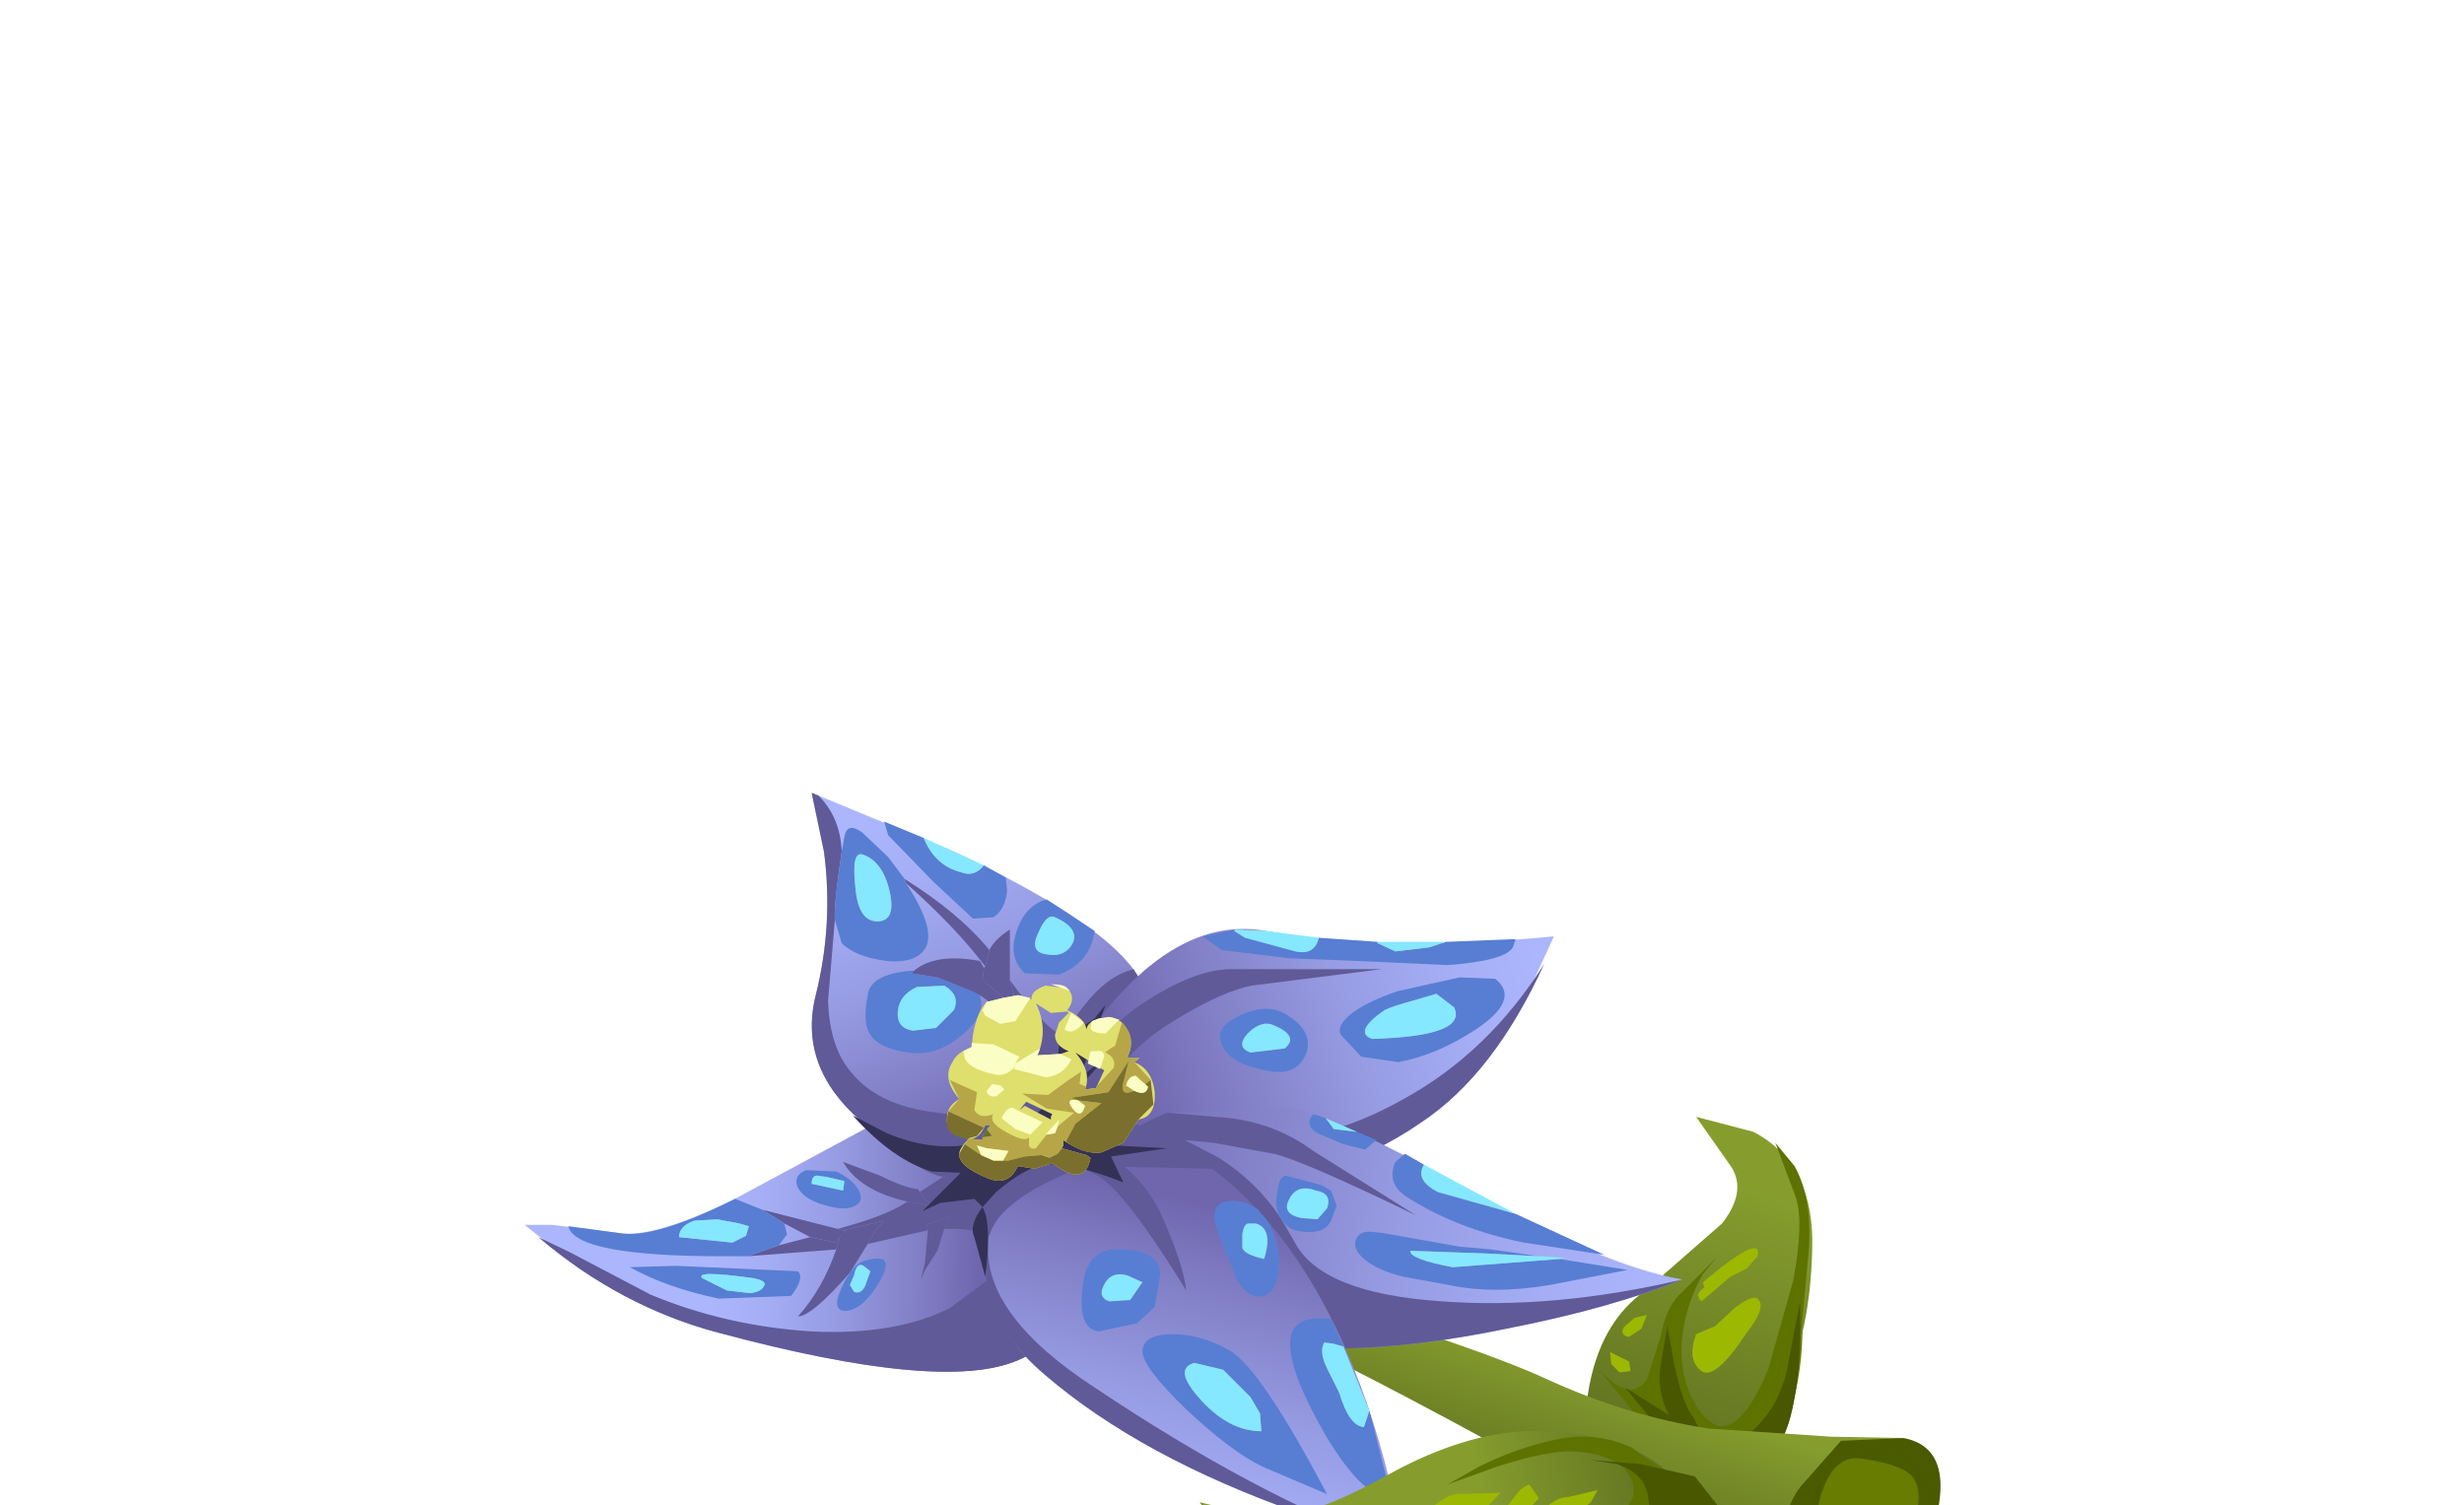 <?xml version="1.0" encoding="UTF-8" standalone="no"?>
<svg xmlns:xlink="http://www.w3.org/1999/xlink" height="44.05px" width="72.1px" xmlns="http://www.w3.org/2000/svg">
  <g transform="matrix(1.0, 0.0, 0.0, 1.0, 0.0, 0.0)">
    <use height="31.05" transform="matrix(0.8, 0.0, 0.0, 0.8, 15.35, 23.2)" width="51.8" xlink:href="#sprite0"/>
  </g>
  <defs>
    <g id="sprite0" transform="matrix(1.0, 0.0, 0.0, 1.0, 0.0, 0.0)">
      <use height="31.05" transform="matrix(1.0, 0.0, 0.0, 1.0, 0.0, 0.0)" width="51.8" xlink:href="#shape0"/>
    </g>
    <g id="shape0" transform="matrix(1.0, 0.0, 0.0, 1.0, 0.0, 0.0)">
      <path d="M38.75 24.6 Q43.4 19.1 45.9 14.0 L46.3 15.35 Q48.05 24.25 42.9 26.25 L39.0 25.05 38.75 24.6" fill="#667c00" fill-rule="evenodd" stroke="none"/>
      <path d="M44.95 12.4 Q47.05 13.5 47.1 16.3 47.1 23.15 42.35 25.55 L39.2 25.25 Q38.5 24.15 38.9 21.95 39.3 19.4 41.0 18.2 L43.8 15.75 Q44.7 14.6 44.15 13.7 L42.85 11.85 44.95 12.4" fill="url(#gradient0)" fill-rule="evenodd" stroke="none"/>
      <path d="M46.95 16.95 L46.55 21.25 Q46.35 23.1 46.0 23.55 L45.0 24.9 Q44.45 25.7 44.25 25.6 L42.25 24.7 39.3 21.1 Q40.45 22.35 41.05 21.45 L41.55 19.9 Q41.75 18.85 42.2 18.4 L43.6 17.0 43.1 17.6 Q42.5 18.65 42.35 19.85 42.2 21.1 42.7 22.15 43.15 23.0 43.65 23.15 44.55 23.35 45.5 21.05 L46.4 17.85 Q46.8 15.75 46.5 14.8 L45.75 12.8 46.45 13.65 Q47.15 14.9 46.95 16.95" fill="#5e7200" fill-rule="evenodd" stroke="none"/>
      <path d="M40.25 21.75 L41.85 22.75 Q41.4 21.85 41.55 20.95 L41.8 19.5 42.05 20.9 Q42.35 22.35 42.75 22.85 L43.3 23.9 44.3 23.8 Q45.95 22.75 46.25 20.7 L46.65 18.65 Q46.75 22.55 45.8 24.0 L44.7 25.35 44.25 25.6 42.9 24.95 40.25 21.75" fill="#485700" fill-rule="evenodd" stroke="none"/>
      <path d="M42.85 19.8 L43.55 19.5 44.25 18.85 Q44.9 18.35 45.1 18.5 45.45 18.8 44.7 19.75 43.55 21.5 43.05 21.15 42.5 20.75 42.85 19.8" fill="#9db800" fill-rule="evenodd" stroke="none"/>
      <path d="M43.15 18.1 L43.1 17.9 Q45.3 16.05 45.1 16.95 L44.7 17.4 44.1 17.7 43.05 18.6 Q42.75 18.35 43.15 18.1" fill="#9db800" fill-rule="evenodd" stroke="none"/>
      <path d="M40.6 19.2 L41.05 19.1 40.85 19.6 40.4 19.9 Q40.05 19.85 40.2 19.55 L40.6 19.2" fill="#9db800" fill-rule="evenodd" stroke="none"/>
      <path d="M39.7 20.45 L40.4 20.8 40.45 21.15 40.05 21.2 39.75 20.9 39.7 20.45" fill="#9db800" fill-rule="evenodd" stroke="none"/>
      <path d="M23.55 18.0 L17.65 15.2 25.85 17.55 Q34.6 20.15 37.4 21.45 40.35 22.8 43.3 23.25 L47.8 23.55 50.45 23.6 48.85 24.35 Q47.25 25.4 47.25 26.95 47.25 29.4 47.4 30.6 29.6 20.2 23.55 18.0" fill="url(#gradient1)" fill-rule="evenodd" stroke="none"/>
      <path d="M46.65 25.4 L48.15 23.7 50.45 23.6 Q53.0 24.1 50.7 29.05 50.1 30.4 49.15 30.85 48.25 31.3 47.4 30.6 46.5 29.9 46.2 28.2 45.85 26.45 46.65 25.4" fill="#4a5a00" fill-rule="evenodd" stroke="none"/>
      <path d="M48.9 24.35 Q50.35 24.55 50.75 25.0 51.4 25.8 50.3 27.8 49.25 29.85 48.25 29.6 47.45 29.45 47.25 28.2 47.05 27.0 47.4 25.75 47.85 24.2 48.9 24.35" fill="#677c00" fill-rule="evenodd" stroke="none"/>
      <path d="M7.1 19.75 Q4.55 19.1 2.0 17.4 L0.0 15.8 1.0 15.8 3.45 16.1 Q4.7 16.3 7.6 14.9 L12.8 12.1 17.5 11.95 Q18.8 12.4 19.7 13.05 21.5 15.65 20.7 17.95 20.0 19.9 18.05 20.75 15.3 21.95 7.1 19.75" fill="url(#gradient2)" fill-rule="evenodd" stroke="none"/>
      <path d="M11.35 16.45 L11.55 16.2 11.4 16.7 8.15 16.95 9.3 16.55 10.45 16.25 11.35 16.45" fill="#605a98" fill-rule="evenodd" stroke="none"/>
      <path d="M13.3 11.9 L17.7 12.0 Q18.9 12.45 19.7 13.05 21.5 15.65 20.7 17.95 20.0 19.9 18.05 20.75 15.3 21.95 7.1 19.75 3.5 18.8 0.5 16.25 L1.65 16.8 4.6 18.35 Q7.35 19.5 10.5 19.7 13.55 19.85 15.55 18.85 L16.9 17.85 17.15 16.4 Q16.75 15.9 15.35 15.95 L15.6 15.45 14.7 15.8 14.75 16.0 12.55 16.5 Q12.8 16.0 13.15 15.65 L11.65 16.0 11.45 15.95 Q13.3 15.45 14.0 14.95 L14.85 15.1 14.45 14.6 15.3 14.05 Q13.7 13.65 13.3 11.9" fill="#605a98" fill-rule="evenodd" stroke="none"/>
      <path d="M11.65 16.0 L13.15 15.65 Q12.8 16.0 12.55 16.5 L11.9 17.55 Q10.5 19.15 10.0 19.15 10.9 18.15 11.4 16.7 L11.55 16.2 11.75 16.0 11.65 16.0" fill="#605a98" fill-rule="evenodd" stroke="none"/>
      <path d="M14.75 16.0 L14.7 15.8 15.6 15.45 15.35 15.95 15.1 16.75 14.65 17.45 14.5 17.8 14.65 17.15 14.75 16.0" fill="#605a98" fill-rule="evenodd" stroke="none"/>
      <path d="M11.75 16.0 L11.35 16.45 10.45 16.25 9.5 15.75 8.7 15.25 11.65 16.0 11.75 16.0" fill="#605a98" fill-rule="evenodd" stroke="none"/>
      <path d="M14.85 15.1 L14.0 14.95 Q12.25 14.55 11.65 13.5 L13.0 14.0 Q13.9 14.45 14.4 14.5 L14.45 14.6 14.85 15.1" fill="#605a98" fill-rule="evenodd" stroke="none"/>
      <path d="M5.65 16.25 L7.6 16.45 8.1 16.2 8.2 15.85 7.85 15.75 7.05 15.6 6.2 15.65 Q5.65 15.85 5.65 16.25 M7.25 16.95 Q1.85 16.95 1.6 15.85 L3.45 16.1 Q4.7 16.35 7.7 14.85 L8.7 15.25 9.5 15.75 9.6 16.15 9.3 16.55 8.15 16.95 7.25 16.95" fill="#577ed3" fill-rule="evenodd" stroke="none"/>
      <path d="M6.5 17.75 L7.4 18.2 8.25 18.3 Q8.65 18.25 8.75 18.05 8.9 17.85 8.35 17.75 6.2 17.45 6.5 17.75 M7.1 18.5 Q5.2 18.1 3.85 17.35 L5.55 17.3 8.9 17.45 10.0 17.5 Q10.25 17.75 9.75 18.4 L7.1 18.5" fill="#577ed3" fill-rule="evenodd" stroke="none"/>
      <path d="M11.6 18.1 Q12.0 17.2 12.5 17.1 13.6 16.8 13.0 17.85 12.4 18.9 11.75 18.95 11.2 18.95 11.6 18.1 M12.45 18.05 L12.65 17.5 12.4 17.3 Q12.15 17.15 12.05 17.65 L11.9 18.0 12.05 18.25 Q12.3 18.35 12.45 18.05" fill="#577ed3" fill-rule="evenodd" stroke="none"/>
      <path d="M11.05 14.05 L10.7 14.0 Q10.5 14.0 10.5 14.3 L11.65 14.55 11.7 14.2 11.05 14.05 M11.4 13.85 Q11.95 14.1 12.2 14.5 12.45 14.9 12.1 15.1 11.75 15.3 11.05 15.1 10.25 14.9 10.0 14.45 9.8 14.0 10.3 13.8 L11.4 13.85" fill="#577ed3" fill-rule="evenodd" stroke="none"/>
      <path d="M6.5 17.75 Q6.2 17.45 8.35 17.75 8.9 17.85 8.75 18.05 8.65 18.25 8.25 18.3 L7.4 18.2 6.5 17.75" fill="#86e8ff" fill-rule="evenodd" stroke="none"/>
      <path d="M8.1 16.2 L7.6 16.45 5.65 16.25 Q5.65 15.85 6.2 15.65 L7.05 15.6 7.85 15.75 8.2 15.85 8.1 16.2" fill="#86e8ff" fill-rule="evenodd" stroke="none"/>
      <path d="M11.65 14.55 L10.5 14.3 Q10.5 14.0 10.7 14.0 L11.05 14.05 11.7 14.2 11.65 14.55" fill="#86e8ff" fill-rule="evenodd" stroke="none"/>
      <path d="M12.05 18.25 L11.9 18.0 12.05 17.65 Q12.15 17.15 12.4 17.3 L12.65 17.5 12.45 18.05 Q12.3 18.35 12.05 18.25" fill="#86e8ff" fill-rule="evenodd" stroke="none"/>
      <path d="M10.95 2.15 L10.5 0.0 15.6 2.1 Q20.95 4.6 22.3 6.5 23.1 7.6 22.8 9.65 22.5 11.6 21.35 13.15 18.4 17.1 14.7 13.45 13.45 13.0 12.3 12.0 10.0 10.0 10.65 7.4 11.3 4.8 10.95 2.15" fill="url(#gradient3)" fill-rule="evenodd" stroke="none"/>
      <path d="M10.5 0.0 L10.75 0.1 Q11.55 0.9 11.6 2.15 11.3 4.15 11.35 4.65 L11.1 7.6 Q11.15 9.2 11.85 10.1 12.85 11.45 15.1 11.7 17.1 12.0 17.9 11.35 18.4 11.0 18.3 10.1 L17.8 8.25 18.05 8.3 17.6 7.6 18.05 8.0 17.75 6.85 Q19.1 8.7 19.65 8.85 L20.45 7.8 Q21.35 6.65 22.3 6.45 L22.3 6.5 Q23.1 7.6 22.8 9.65 22.5 11.6 21.35 13.15 18.4 17.1 14.7 13.45 13.45 13.0 12.3 12.0 10.0 10.0 10.65 7.4 11.3 4.8 10.95 2.15 L10.5 0.0" fill="#605a98" fill-rule="evenodd" stroke="none"/>
      <path d="M17.0 5.75 L16.85 6.35 Q15.8 4.95 13.95 3.3 L13.9 3.15 Q15.9 4.4 17.0 5.75" fill="#605a98" fill-rule="evenodd" stroke="none"/>
      <path d="M14.7 5.6 Q14.4 6.25 13.25 6.15 12.1 6.0 11.6 5.5 L11.35 4.65 Q11.3 4.15 11.6 2.15 L11.7 1.6 Q11.8 1.05 12.35 1.45 L13.3 2.35 13.9 3.15 13.95 3.3 Q15.0 4.9 14.7 5.6 M12.9 4.7 Q13.6 4.7 13.35 3.6 13.1 2.5 12.35 2.25 11.95 2.15 12.1 3.45 12.2 4.7 12.9 4.7" fill="#577ed3" fill-rule="evenodd" stroke="none"/>
      <path d="M15.95 2.9 Q16.45 3.1 16.8 2.65 L17.6 3.1 17.65 3.55 Q17.6 4.25 17.15 4.55 L16.4 4.6 14.95 3.25 13.3 1.55 13.15 1.05 14.6 1.65 Q15.0 2.65 15.95 2.9" fill="#577ed3" fill-rule="evenodd" stroke="none"/>
      <path d="M15.35 7.05 L14.35 7.1 Q13.7 7.4 13.65 8.0 13.6 8.6 14.2 8.7 L15.05 8.6 15.7 7.95 Q15.95 7.4 15.35 7.05 M14.25 6.5 L14.15 6.6 15.1 6.75 16.35 7.25 16.65 7.4 Q16.9 8.15 15.95 8.9 15.05 9.65 14.05 9.5 12.95 9.35 12.65 8.85 12.35 8.45 12.55 7.4 12.65 6.6 14.25 6.5" fill="#577ed3" fill-rule="evenodd" stroke="none"/>
      <path d="M19.05 5.9 Q19.75 6.05 20.05 5.5 20.3 4.95 19.4 4.55 19.1 4.4 18.8 5.1 18.45 5.8 19.05 5.9 M19.1 3.9 L20.85 5.05 Q20.7 6.2 19.55 6.65 L18.3 6.6 Q17.8 6.15 17.9 5.45 18.15 4.15 19.1 3.9" fill="#577ed3" fill-rule="evenodd" stroke="none"/>
      <path d="M12.9 4.7 Q12.2 4.7 12.1 3.45 11.95 2.15 12.35 2.25 13.1 2.5 13.35 3.6 13.6 4.7 12.9 4.7" fill="#86e8ff" fill-rule="evenodd" stroke="none"/>
      <path d="M15.95 2.9 Q15.0 2.65 14.6 1.65 L16.8 2.65 Q16.45 3.1 15.95 2.9" fill="#86e8ff" fill-rule="evenodd" stroke="none"/>
      <path d="M19.05 5.9 Q18.45 5.8 18.8 5.1 19.1 4.4 19.4 4.55 20.3 4.95 20.05 5.5 19.75 6.05 19.05 5.9" fill="#86e8ff" fill-rule="evenodd" stroke="none"/>
      <path d="M15.05 8.6 L14.2 8.7 Q13.6 8.6 13.65 8.0 13.7 7.4 14.35 7.1 L15.35 7.05 Q15.95 7.4 15.7 7.95 L15.05 8.6" fill="#86e8ff" fill-rule="evenodd" stroke="none"/>
      <path d="M16.8 6.4 L16.75 6.85 17.35 7.35 17.6 7.6 18.05 8.3 17.8 8.25 17.3 7.85 16.65 7.4 16.35 7.25 15.1 6.75 14.15 6.6 14.25 6.5 Q15.05 5.85 16.65 6.15 L16.8 6.4" fill="#605a98" fill-rule="evenodd" stroke="none"/>
      <path d="M16.85 6.35 L17.0 5.75 Q17.2 5.35 17.75 5.0 L17.75 6.75 17.75 6.85 18.05 8.0 17.6 7.6 17.35 7.35 16.75 6.85 16.8 6.4 16.85 6.35" fill="#605a98" fill-rule="evenodd" stroke="none"/>
      <path d="M19.35 11.3 Q19.65 9.75 21.65 7.5 24.3 4.55 27.1 5.05 31.5 5.85 37.65 5.25 L36.5 7.75 Q34.95 10.6 32.8 12.05 29.5 14.35 24.3 14.75 18.45 15.15 19.35 11.3" fill="url(#gradient4)" fill-rule="evenodd" stroke="none"/>
      <path d="M32.15 11.2 Q35.25 9.5 37.3 6.25 35.45 10.3 32.8 12.05 29.5 14.35 24.3 14.75 18.45 15.15 19.35 11.3 19.45 10.7 20.55 8.95 L20.45 9.4 22.25 7.95 Q24.3 6.5 25.75 6.45 L31.35 6.45 26.6 7.05 Q25.6 7.25 24.15 8.1 22.65 8.95 21.95 9.85 L21.05 11.3 20.85 11.8 23.35 12.35 27.6 12.7 Q29.85 12.5 32.15 11.2" fill="#605a98" fill-rule="evenodd" stroke="none"/>
      <path d="M36.15 5.65 Q35.85 6.15 33.75 6.3 L30.5 6.15 27.95 6.05 25.5 5.75 24.8 5.25 26.0 5.0 25.95 5.05 26.35 5.3 28.2 5.8 Q28.9 5.95 29.05 5.3 L31.2 5.45 31.2 5.5 31.85 5.8 33.1 5.65 33.7 5.45 36.25 5.35 36.15 5.65" fill="#577ed3" fill-rule="evenodd" stroke="none"/>
      <path d="M31.45 7.95 Q30.3 8.75 31.0 9.0 34.5 8.9 34.0 7.85 L33.35 7.35 32.5 7.6 Q31.75 7.8 31.45 7.95 M34.2 6.75 L35.5 6.8 Q36.45 7.55 34.8 8.65 33.35 9.6 31.95 9.85 L30.6 9.65 29.95 8.95 Q29.6 8.65 30.15 8.15 30.75 7.65 31.95 7.25 L34.2 6.75" fill="#577ed3" fill-rule="evenodd" stroke="none"/>
      <path d="M26.55 9.5 L27.8 9.35 Q28.35 8.9 27.4 8.5 26.95 8.3 26.45 8.8 26.0 9.3 26.55 9.5 M25.45 9.0 Q25.35 8.5 26.25 8.1 27.2 7.7 27.85 8.1 28.85 8.7 28.6 9.5 28.3 10.3 27.4 10.2 25.6 9.95 25.45 9.0" fill="#577ed3" fill-rule="evenodd" stroke="none"/>
      <path d="M26.55 9.5 Q26.0 9.3 26.45 8.8 26.95 8.3 27.4 8.5 28.35 8.9 27.8 9.35 L26.55 9.5" fill="#86e8ff" fill-rule="evenodd" stroke="none"/>
      <path d="M33.35 7.35 L34.0 7.85 Q34.5 8.9 31.0 9.0 30.3 8.75 31.45 7.95 31.75 7.8 32.5 7.6 L33.35 7.35" fill="#86e8ff" fill-rule="evenodd" stroke="none"/>
      <path d="M26.35 5.3 L25.95 5.05 26.0 5.0 27.1 5.05 29.05 5.3 Q28.9 5.95 28.2 5.8 L26.35 5.3" fill="#86e8ff" fill-rule="evenodd" stroke="none"/>
      <path d="M31.85 5.8 L31.2 5.5 31.2 5.45 33.7 5.45 33.1 5.65 31.85 5.8" fill="#86e8ff" fill-rule="evenodd" stroke="none"/>
      <path d="M23.5 11.7 L28.0 11.5 Q30.2 12.1 34.2 14.35 39.4 17.3 42.35 17.8 39.7 18.85 36.15 19.55 29.1 21.05 24.8 19.65 20.15 18.1 20.4 15.3 20.6 12.85 23.5 11.7" fill="url(#gradient5)" fill-rule="evenodd" stroke="none"/>
      <path d="M23.5 11.7 L25.25 11.85 Q27.3 11.95 28.85 13.1 L32.6 15.45 Q28.35 13.4 27.4 13.2 L25.2 12.8 24.15 12.7 25.4 13.35 Q26.8 14.25 27.65 15.55 L28.15 16.4 Q29.1 18.3 33.55 18.6 37.65 18.9 42.35 17.8 39.7 18.85 36.15 19.55 29.1 21.05 24.8 19.65 20.15 18.1 20.4 15.3 20.6 12.85 23.5 11.7" fill="#605a98" fill-rule="evenodd" stroke="none"/>
      <path d="M32.9 13.6 Q32.55 14.15 33.4 14.6 L35.9 15.3 36.25 15.4 39.5 16.9 36.55 16.45 Q34.1 15.95 32.3 14.8 31.5 14.3 31.85 13.5 L32.2 13.2 32.9 13.6" fill="#577ed3" fill-rule="evenodd" stroke="none"/>
      <path d="M33.95 17.35 L37.85 17.05 40.35 17.45 37.5 18.0 Q35.45 18.35 33.8 18.0 L32.15 17.7 Q31.1 17.45 30.6 16.95 30.25 16.6 30.45 16.25 30.6 16.05 30.9 16.05 L31.4 16.1 34.2 16.6 35.35 16.7 37.1 16.95 35.2 16.85 32.4 16.75 Q32.35 17.05 33.95 17.35" fill="#577ed3" fill-rule="evenodd" stroke="none"/>
      <path d="M29.0 12.45 Q28.5 12.15 28.85 11.75 L29.3 11.9 29.6 12.3 30.45 12.4 31.15 12.7 30.75 13.05 29.95 12.85 29.0 12.45" fill="#577ed3" fill-rule="evenodd" stroke="none"/>
      <path d="M28.4 15.55 L29.0 15.6 29.35 15.2 Q29.55 14.65 28.95 14.55 L28.8 14.5 Q28.2 14.35 27.95 14.9 27.7 15.4 28.4 15.55 M27.65 15.55 Q27.4 15.15 27.55 14.5 27.6 14.05 27.85 14.0 L29.15 14.35 29.5 14.55 29.7 15.1 29.5 15.65 Q29.25 16.15 28.45 16.05 27.9 16.0 27.65 15.55" fill="#577ed3" fill-rule="evenodd" stroke="none"/>
      <path d="M28.4 15.55 Q27.7 15.4 27.95 14.9 28.2 14.35 28.8 14.5 L28.95 14.55 Q29.55 14.65 29.35 15.2 L29.0 15.6 28.4 15.55" fill="#86e8ff" fill-rule="evenodd" stroke="none"/>
      <path d="M29.6 12.3 L29.3 11.9 30.45 12.4 29.6 12.3" fill="#86e8ff" fill-rule="evenodd" stroke="none"/>
      <path d="M32.9 13.6 L36.25 15.4 35.9 15.3 33.4 14.6 Q32.55 14.15 32.9 13.6" fill="#86e8ff" fill-rule="evenodd" stroke="none"/>
      <path d="M35.2 16.85 L38.05 17.0 37.85 17.05 33.95 17.35 Q32.35 17.05 32.4 16.75 L35.2 16.85" fill="#86e8ff" fill-rule="evenodd" stroke="none"/>
      <path d="M16.95 17.95 Q16.65 16.5 17.3 15.6 18.1 14.55 20.5 13.65 L25.15 13.75 Q28.75 16.45 30.8 22.3 31.8 25.25 32.1 27.65 L28.35 26.35 Q22.55 24.3 19.05 21.3 17.3 19.85 16.95 17.95" fill="url(#gradient6)" fill-rule="evenodd" stroke="none"/>
      <path d="M20.85 21.75 Q26.75 25.7 31.65 27.5 L28.35 26.35 Q22.55 24.3 19.05 21.3 16.45 19.1 16.95 16.55 16.85 19.15 20.85 21.75" fill="#605a98" fill-rule="evenodd" stroke="none"/>
      <path d="M20.95 14.0 L20.35 13.7 21.45 13.3 Q22.7 14.15 23.3 15.45 24.1 17.25 24.2 18.2 21.95 14.55 20.95 14.0" fill="#605a98" fill-rule="evenodd" stroke="none"/>
      <path d="M29.6 20.15 L29.25 20.1 Q29.05 20.45 29.35 21.05 L29.8 21.95 Q30.15 23.15 30.7 23.2 L30.9 22.6 31.7 25.75 Q30.7 25.85 29.3 23.5 28.0 21.25 28.0 20.15 28.0 19.05 29.5 19.25 L29.95 20.25 29.6 20.15" fill="#577ed3" fill-rule="evenodd" stroke="none"/>
      <path d="M27.0 24.65 Q25.85 24.1 24.2 22.55 22.55 20.95 22.6 20.4 22.65 19.8 23.7 19.8 24.75 19.8 25.8 20.4 26.95 21.1 29.35 25.65 L27.0 24.65 M26.9 22.7 L26.55 22.1 25.55 21.1 24.5 20.85 Q23.75 21.05 24.6 22.05 25.7 23.35 26.95 23.35 L26.9 22.7" fill="#577ed3" fill-rule="evenodd" stroke="none"/>
      <path d="M26.45 15.75 Q26.3 15.8 26.25 16.15 L26.25 16.65 Q26.35 16.9 27.05 17.05 27.4 15.95 26.75 15.75 L26.45 15.75 M26.4 15.0 L26.85 15.25 26.9 15.35 Q27.55 15.95 27.6 17.1 27.6 18.2 27.05 18.4 26.5 18.55 26.05 17.8 L25.35 16.05 Q25.05 15.25 25.5 15.0 25.85 14.85 26.4 15.0" fill="#577ed3" fill-rule="evenodd" stroke="none"/>
      <path d="M21.4 18.6 L22.15 18.55 22.6 17.9 22.05 17.65 Q21.5 17.5 21.25 17.9 20.9 18.45 21.4 18.6 M23.25 17.6 L23.05 18.8 22.4 19.4 21.0 19.7 Q20.25 19.6 20.4 18.2 20.5 16.75 21.55 16.7 23.2 16.65 23.25 17.6" fill="#577ed3" fill-rule="evenodd" stroke="none"/>
      <path d="M21.25 17.9 Q21.5 17.5 22.05 17.65 L22.6 17.9 22.15 18.55 21.4 18.6 Q20.9 18.45 21.25 17.9" fill="#86e8ff" fill-rule="evenodd" stroke="none"/>
      <path d="M27.05 17.05 Q26.35 16.9 26.25 16.65 L26.25 16.15 Q26.3 15.8 26.45 15.75 L26.75 15.75 Q27.4 15.95 27.05 17.05" fill="#86e8ff" fill-rule="evenodd" stroke="none"/>
      <path d="M24.6 22.05 Q23.75 21.05 24.5 20.85 L25.55 21.1 26.55 22.1 26.9 22.7 26.95 23.35 Q25.7 23.35 24.6 22.05" fill="#86e8ff" fill-rule="evenodd" stroke="none"/>
      <path d="M29.25 20.1 L29.6 20.15 29.95 20.25 30.9 22.6 30.7 23.2 Q30.15 23.15 29.8 21.95 L29.35 21.05 Q29.05 20.45 29.25 20.1" fill="#86e8ff" fill-rule="evenodd" stroke="none"/>
      <path d="M16.0 12.9 Q17.5 12.7 18.55 11.9 19.5 11.1 19.45 10.3 L19.55 9.2 19.65 8.85 20.1 8.75 20.85 8.25 21.25 7.75 20.3 10.45 21.55 9.4 20.75 10.25 Q19.95 11.15 19.8 11.6 L19.55 12.3 20.3 12.6 21.6 12.9 23.5 13.0 21.45 13.3 21.9 14.25 Q20.0 13.5 19.05 13.6 18.3 13.7 17.25 14.6 L16.75 15.15 Q17.1 15.75 16.85 17.7 L16.45 16.25 Q16.25 15.8 16.75 15.15 L16.45 14.85 15.2 15.0 14.55 15.3 15.95 13.9 14.9 13.85 Q13.5 13.45 12.0 11.8 L13.25 12.45 Q14.7 13.05 16.0 12.9" fill="#343157" fill-rule="evenodd" stroke="none"/>
      <path d="M20.5 10.85 L20.85 10.8 20.9 10.8 21.2 10.15 20.15 9.5 Q20.75 10.2 20.5 10.85 M18.1 11.6 L18.3 11.45 19.25 11.95 19.25 11.85 19.3 11.75 18.35 11.3 18.1 11.6 M19.85 8.0 L19.25 8.05 18.7 7.7 Q19.15 8.6 18.8 9.5 L18.75 9.6 19.6 9.55 19.9 9.45 Q19.4 9.25 19.4 8.85 L19.55 8.4 19.9 8.05 19.85 8.0 M17.05 12.15 L16.85 12.15 Q16.65 12.65 16.3 12.65 L16.75 12.7 16.75 12.55 17.05 12.15 M15.65 9.85 Q15.8 9.5 16.35 9.3 L16.4 8.85 Q16.55 8.0 16.9 7.65 L17.5 7.5 18.05 7.4 18.55 7.55 Q18.5 7.25 19.05 7.05 L19.85 7.15 Q20.2 7.5 19.85 7.95 20.5 8.25 20.55 8.65 20.6 8.4 20.9 8.3 L21.4 8.2 Q21.8 8.25 22.0 8.6 22.25 8.95 22.15 9.4 L22.05 9.7 22.5 9.7 22.3 9.85 Q22.95 10.1 23.05 10.95 23.1 11.85 22.45 11.95 L21.9 12.8 21.1 13.15 Q20.5 13.25 19.7 12.7 L19.7 12.9 19.65 13.0 20.55 13.25 20.7 13.35 Q20.5 14.4 19.45 13.65 L19.3 13.55 18.65 13.75 18.05 13.65 17.9 13.9 Q17.55 14.35 16.95 14.1 15.85 13.65 15.9 13.2 15.9 13.0 16.25 12.65 L16.2 12.65 15.7 12.4 Q15.4 12.15 15.45 11.9 15.45 11.45 15.9 11.2 15.25 10.45 15.65 9.85" fill="#dfdf6d" fill-rule="evenodd" stroke="none"/>
      <path d="M15.9 11.2 L15.55 10.5 16.55 10.95 16.45 11.6 Q16.65 11.95 17.15 11.75 16.95 12.05 17.6 12.4 18.3 12.8 18.45 12.6 L18.45 12.9 Q18.5 13.05 18.7 13.0 L19.1 12.5 19.4 12.45 19.5 12.2 20.1 11.7 19.1 11.55 18.2 11.0 19.15 11.05 19.9 10.5 20.35 10.2 20.3 10.65 20.55 10.75 20.5 10.85 20.85 10.8 20.9 10.8 20.95 10.7 21.05 10.6 21.55 10.05 Q21.65 9.7 21.25 9.5 21.25 9.45 21.6 9.25 L21.85 8.4 Q22.3 8.85 22.15 9.4 L22.05 9.7 22.5 9.7 22.3 9.85 22.9 10.5 22.7 10.65 22.35 10.35 Q22.1 10.35 22.0 10.7 L22.3 10.9 22.15 10.95 Q21.8 11.05 21.9 10.6 L22.1 9.8 21.35 10.95 20.0 11.15 20.25 11.25 Q19.75 11.15 20.05 11.55 20.35 11.95 20.5 11.45 L20.25 11.25 21.1 11.35 20.15 12.1 19.8 12.75 19.7 12.7 19.7 12.9 19.65 13.0 19.5 13.2 19.2 13.35 18.9 13.25 18.3 13.3 17.7 13.45 17.5 13.45 17.7 13.1 16.9 13.0 16.55 12.9 16.7 13.25 16.1 12.85 16.25 12.65 16.75 12.7 16.75 12.6 17.1 12.55 16.9 12.3 17.05 12.15 16.85 12.15 16.8 12.25 15.5 11.65 15.9 11.2" fill="#b6a648" fill-rule="evenodd" stroke="none"/>
      <path d="M15.5 11.65 L16.8 12.25 16.55 12.55 16.2 12.65 Q15.35 12.55 15.45 11.9 L15.5 11.65" fill="#7b6f2e" fill-rule="evenodd" stroke="none"/>
      <path d="M20.25 11.25 L20.0 11.15 21.35 10.95 22.1 9.8 21.9 10.6 Q21.8 11.05 22.15 10.95 L22.3 10.9 Q22.75 11.1 22.8 10.75 L22.7 10.65 22.9 10.5 23.0 11.4 22.45 11.95 21.9 12.8 21.1 13.15 Q20.45 13.25 19.8 12.75 L20.15 12.1 21.1 11.35 20.25 11.25" fill="#7b6f2e" fill-rule="evenodd" stroke="none"/>
      <path d="M17.9 13.9 Q17.55 14.35 16.95 14.1 15.85 13.65 15.9 13.2 L16.1 12.85 16.7 13.25 17.15 13.45 17.5 13.45 17.7 13.45 18.3 13.3 18.9 13.25 19.2 13.35 19.5 13.2 19.65 13.0 20.55 13.25 20.7 13.35 Q20.5 14.4 19.45 13.65 L19.3 13.55 18.65 13.75 18.05 13.65 17.9 13.9" fill="#7b6f2e" fill-rule="evenodd" stroke="none"/>
      <path d="M16.9 12.3 L17.1 12.55 16.75 12.6 16.75 12.55 16.9 12.3" fill="#6a6e32" fill-rule="evenodd" stroke="none"/>
      <path d="M16.9 7.65 L17.5 7.5 18.05 7.4 18.5 7.5 17.95 8.35 17.4 8.45 16.85 8.15 16.75 7.95 16.9 7.65" fill="#fbfec4" fill-rule="evenodd" stroke="none"/>
      <path d="M17.95 10.0 L17.95 9.9 18.85 9.35 18.8 9.5 18.75 9.6 19.6 9.55 20.0 9.75 Q19.7 10.35 19.05 10.4 L17.9 10.1 17.95 10.0" fill="#fbfec4" fill-rule="evenodd" stroke="none"/>
      <path d="M16.1 9.7 L16.05 9.45 16.35 9.3 16.35 9.15 17.15 9.2 18.1 9.65 17.95 9.9 17.95 10.0 Q17.6 10.4 17.2 10.3 16.25 10.1 16.1 9.7" fill="#fbfec4" fill-rule="evenodd" stroke="none"/>
      <path d="M16.9 10.9 L17.1 10.65 17.4 10.7 17.55 10.85 17.25 11.1 Q16.95 11.15 16.9 10.9" fill="#fbfec4" fill-rule="evenodd" stroke="none"/>
      <path d="M18.0 11.6 L18.95 12.05 18.5 12.5 17.95 12.3 17.45 11.9 Q17.7 11.35 18.0 11.6" fill="#fbfec4" fill-rule="evenodd" stroke="none"/>
      <path d="M20.45 8.4 Q20.05 8.9 19.75 8.65 L20.0 8.05 20.45 8.4" fill="#fbfec4" fill-rule="evenodd" stroke="none"/>
      <path d="M21.25 8.8 Q20.75 8.8 20.7 8.6 L20.75 8.35 21.0 8.25 21.35 8.2 21.4 8.2 21.75 8.3 21.25 8.8" fill="#fbfec4" fill-rule="evenodd" stroke="none"/>
      <path d="M19.95 7.25 L19.25 7.0 Q19.75 7.0 19.85 7.15 L19.95 7.25" fill="#fbfec4" fill-rule="evenodd" stroke="none"/>
      <path d="M21.05 10.1 L20.6 9.9 20.7 9.45 20.9 9.45 Q21.2 9.4 21.2 9.65 L21.05 10.1" fill="#fbfec4" fill-rule="evenodd" stroke="none"/>
      <path d="M19.4 12.45 L19.1 12.5 19.1 12.45 19.55 11.95 19.5 12.2 19.4 12.45" fill="#fbfec4" fill-rule="evenodd" stroke="none"/>
      <path d="M20.25 11.25 L20.5 11.45 Q20.35 11.95 20.05 11.55 19.75 11.15 20.25 11.25" fill="#fbfec4" fill-rule="evenodd" stroke="none"/>
      <path d="M22.35 10.35 L22.8 10.75 Q22.75 11.1 22.3 10.9 L22.0 10.7 Q22.1 10.35 22.35 10.35" fill="#fbfec4" fill-rule="evenodd" stroke="none"/>
      <path d="M17.15 13.45 L16.7 13.25 16.55 12.9 16.9 13.0 17.7 13.1 17.5 13.45 17.15 13.45" fill="#fbfec4" fill-rule="evenodd" stroke="none"/>
      <path d="M32.8 30.55 Q29.05 30.9 26.5 28.45 L24.7 25.95 25.55 26.3 28.2 26.6 Q29.1 26.55 30.1 25.75 32.9 25.65 37.7 26.85 L41.95 28.05 39.65 29.1 Q36.55 30.2 32.8 30.55" fill="#667c00" fill-rule="evenodd" stroke="none"/>
      <path d="M31.75 24.85 Q34.35 23.45 36.6 23.35 39.2 23.3 40.8 24.15 41.8 24.65 42.8 25.85 43.4 26.6 42.55 27.6 L41.6 28.4 32.7 28.85 Q28.9 29.15 26.45 27.55 L24.7 25.95 25.55 26.15 28.15 26.3 Q29.15 26.3 31.75 24.85" fill="url(#gradient7)" fill-rule="evenodd" stroke="none"/>
      <path d="M40.5 23.95 L41.45 24.65 42.3 25.8 Q41.75 26.25 41.05 27.35 L40.2 28.75 Q40.0 29.15 39.0 29.5 L35.45 30.55 Q33.3 31.1 30.9 30.6 L28.9 29.95 30.35 30.2 34.4 29.8 Q36.7 29.2 38.7 27.65 40.35 26.4 40.55 25.7 40.65 25.15 40.2 24.7 39.65 24.2 38.55 24.1 37.55 24.0 35.55 24.65 L33.75 25.3 34.9 24.65 Q36.3 23.95 37.75 23.65 39.2 23.35 40.5 23.95" fill="#5e7200" fill-rule="evenodd" stroke="none"/>
      <path d="M40.8 24.55 L42.8 25.0 44.1 26.65 Q43.95 27.35 42.7 28.35 40.95 29.75 38.4 30.25 L32.6 30.5 29.75 30.15 34.5 30.15 Q37.45 30.1 39.7 28.7 L41.3 27.25 41.1 25.8 Q41.0 24.9 39.95 24.55 L38.95 24.4 40.8 24.55" fill="#485700" fill-rule="evenodd" stroke="none"/>
      <path d="M31.75 26.3 L32.8 26.05 30.45 27.65 Q29.2 28.3 28.7 28.0 28.15 27.7 28.9 27.3 L30.0 26.95 31.75 26.3" fill="#9db800" fill-rule="evenodd" stroke="none"/>
      <path d="M34.3 25.65 L35.7 25.6 34.2 27.15 Q33.15 28.05 32.3 27.85 32.15 27.05 32.85 26.45 33.75 25.55 34.3 25.65" fill="#9db800" fill-rule="evenodd" stroke="none"/>
      <path d="M36.75 25.3 L37.1 25.8 36.1 26.85 Q35.5 27.55 34.85 27.4 34.9 27.05 35.25 26.75 L35.85 26.2 36.25 25.7 Q36.45 25.4 36.75 25.3" fill="#9db800" fill-rule="evenodd" stroke="none"/>
      <path d="M38.2 25.75 L39.25 25.5 39.0 25.95 38.55 26.3 37.7 27.25 Q37.05 27.85 36.6 27.75 36.4 27.15 37.05 26.45 37.65 25.75 38.2 25.75" fill="#9db800" fill-rule="evenodd" stroke="none"/>
    </g>
    <linearGradient gradientTransform="matrix(0.002, -0.006, -0.006, -0.002, 43.25, 19.25)" gradientUnits="userSpaceOnUse" id="gradient0" spreadMethod="pad" x1="-819.2" x2="819.2">
      <stop offset="0.0" stop-color="#617220"/>
      <stop offset="1.0" stop-color="#869d2e"/>
    </linearGradient>
    <linearGradient gradientTransform="matrix(0.001, -0.003, -0.003, -0.001, 33.2, 21.9)" gradientUnits="userSpaceOnUse" id="gradient1" spreadMethod="pad" x1="-819.2" x2="819.2">
      <stop offset="0.0" stop-color="#617220"/>
      <stop offset="1.0" stop-color="#869d2e"/>
    </linearGradient>
    <linearGradient gradientTransform="matrix(-0.006, -1.0E-4, -1.0E-4, 0.006, 11.7, 16.3)" gradientUnits="userSpaceOnUse" id="gradient2" spreadMethod="pad" x1="-819.2" x2="819.2">
      <stop offset="0.0" stop-color="#6f66ae"/>
      <stop offset="0.176" stop-color="#7e7ac1"/>
      <stop offset="0.522" stop-color="#969be2"/>
      <stop offset="0.808" stop-color="#a6aff6"/>
      <stop offset="1.0" stop-color="#abb6fd"/>
    </linearGradient>
    <linearGradient gradientTransform="matrix(-0.003, -0.007, -0.007, 0.003, 15.9, 6.35)" gradientUnits="userSpaceOnUse" id="gradient3" spreadMethod="pad" x1="-819.2" x2="819.2">
      <stop offset="0.0" stop-color="#6f66ae"/>
      <stop offset="0.176" stop-color="#7e7ac1"/>
      <stop offset="0.522" stop-color="#969be2"/>
      <stop offset="0.808" stop-color="#a6aff6"/>
      <stop offset="1.0" stop-color="#abb6fd"/>
    </linearGradient>
    <linearGradient gradientTransform="matrix(0.009, -0.003, -0.003, -0.009, 29.7, 8.55)" gradientUnits="userSpaceOnUse" id="gradient4" spreadMethod="pad" x1="-819.2" x2="819.2">
      <stop offset="0.0" stop-color="#6f66ae"/>
      <stop offset="0.176" stop-color="#7e7ac1"/>
      <stop offset="0.522" stop-color="#969be2"/>
      <stop offset="0.808" stop-color="#a6aff6"/>
      <stop offset="1.0" stop-color="#abb6fd"/>
    </linearGradient>
    <linearGradient gradientTransform="matrix(0.013, 0.002, 0.002, -0.013, 31.35, 16.5)" gradientUnits="userSpaceOnUse" id="gradient5" spreadMethod="pad" x1="-819.2" x2="819.2">
      <stop offset="0.0" stop-color="#6f66ae"/>
      <stop offset="0.176" stop-color="#7e7ac1"/>
      <stop offset="0.522" stop-color="#969be2"/>
      <stop offset="0.808" stop-color="#a6aff6"/>
      <stop offset="1.0" stop-color="#abb6fd"/>
    </linearGradient>
    <linearGradient gradientTransform="matrix(-0.002, 0.008, 0.008, 0.002, 24.55, 21.95)" gradientUnits="userSpaceOnUse" id="gradient6" spreadMethod="pad" x1="-819.2" x2="819.2">
      <stop offset="0.0" stop-color="#6f66ae"/>
      <stop offset="0.176" stop-color="#7e7ac1"/>
      <stop offset="0.522" stop-color="#969be2"/>
      <stop offset="0.808" stop-color="#a6aff6"/>
      <stop offset="1.0" stop-color="#abb6fd"/>
    </linearGradient>
    <linearGradient gradientTransform="matrix(-0.004, 8.0E-4, 8.0E-4, 0.004, 38.3, 25.95)" gradientUnits="userSpaceOnUse" id="gradient7" spreadMethod="pad" x1="-819.2" x2="819.2">
      <stop offset="0.0" stop-color="#617220"/>
      <stop offset="1.0" stop-color="#869d2e"/>
    </linearGradient>
  </defs>
</svg>
